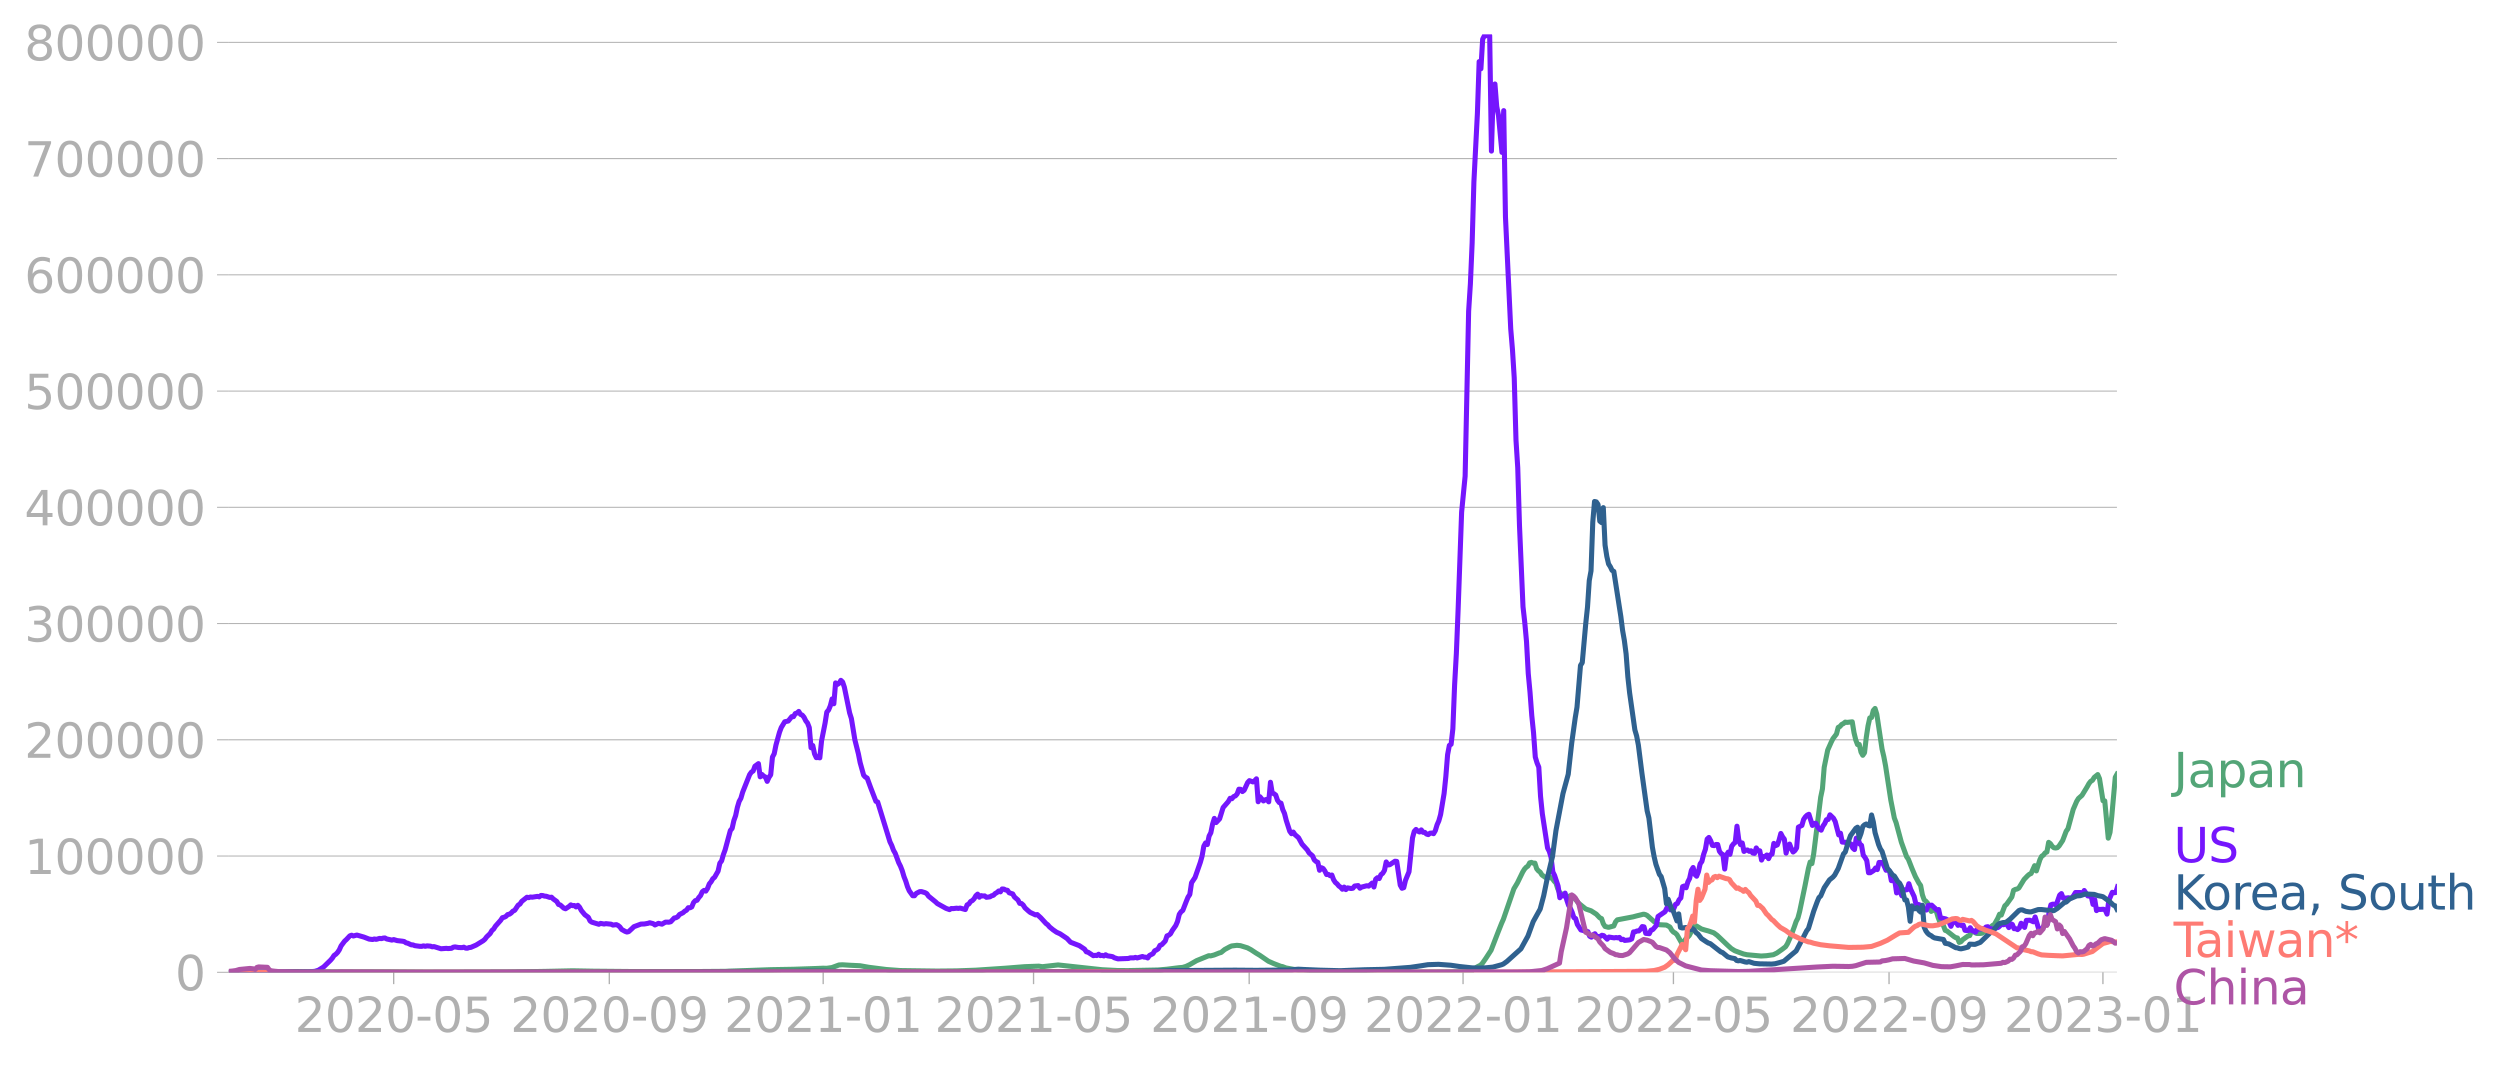 <svg xmlns="http://www.w3.org/2000/svg" xmlns:xlink="http://www.w3.org/1999/xlink" width="985.137" height="420.129" viewBox="0 0 738.852 315.096"><defs><style>*{stroke-linejoin:round;stroke-linecap:butt}</style></defs><g id="figure_1"><path id="patch_1" d="M0 315.096h738.852V0H0v315.096z" style="fill:none"/><g id="axes_1"><path id="patch_2" d="M67.645 287.347h558v-277.2h-558v277.2z" style="fill:none"/><g id="matplotlib.axis_1"><g id="xtick_1"><g id="line2d_1"><defs><path id="m1cfaded2c9" d="M0 0v3.5" style="stroke:#b0b0b0;stroke-width:.4"/></defs><use xlink:href="#m1cfaded2c9" x="116.347" y="287.347" style="fill:#b0b0b0;stroke:#b0b0b0;stroke-width:.4"/></g><g id="text_1" style="fill:#b0b0b0" transform="matrix(.14 0 0 -.14 87.099 304.985)"><defs><path id="DejaVuSans-32" d="M1228 531h2203V0H469v531q359 372 979 998 621 627 780 809 303 340 423 576 121 236 121 464 0 372-261 606-261 235-680 235-297 0-627-103-329-103-704-313v638q381 153 712 231 332 78 607 78 725 0 1156-363 431-362 431-968 0-288-108-546-107-257-392-607-78-91-497-524-418-433-1181-1211z" transform="scale(.016)"/><path id="DejaVuSans-30" d="M2034 4250q-487 0-733-480-245-479-245-1442 0-959 245-1439 246-480 733-480 491 0 736 480 246 480 246 1439 0 963-246 1442-245 480-736 480zm0 500q785 0 1199-621 414-620 414-1801 0-1178-414-1799Q2819-91 2034-91q-784 0-1198 620-414 621-414 1799 0 1181 414 1801 414 621 1198 621z" transform="scale(.016)"/><path id="DejaVuSans-2d" d="M313 2009h1684v-512H313v512z" transform="scale(.016)"/><path id="DejaVuSans-35" d="M691 4666h2478v-532H1269V2991q137 47 274 70 138 23 276 23 781 0 1237-428 457-428 457-1159 0-753-469-1171Q2575-91 1722-91q-294 0-599 50Q819 9 494 109v635q281-153 581-228t634-75q541 0 856 284 316 284 316 772 0 487-316 771-315 285-856 285-253 0-505-56-251-56-513-175v2344z" transform="scale(.016)"/></defs><use xlink:href="#DejaVuSans-32"/><use xlink:href="#DejaVuSans-30" x="63.623"/><use xlink:href="#DejaVuSans-32" x="127.246"/><use xlink:href="#DejaVuSans-30" x="190.869"/><use xlink:href="#DejaVuSans-2d" x="254.492"/><use xlink:href="#DejaVuSans-30" x="290.576"/><use xlink:href="#DejaVuSans-35" x="354.199"/></g></g><g id="xtick_2"><use xlink:href="#m1cfaded2c9" id="line2d_2" x="180.074" y="287.347" style="fill:#b0b0b0;stroke:#b0b0b0;stroke-width:.4"/><g id="text_2" style="fill:#b0b0b0" transform="matrix(.14 0 0 -.14 150.826 304.985)"><defs><path id="DejaVuSans-39" d="M703 97v575q238-113 481-172 244-59 479-59 625 0 954 420 330 420 377 1277-181-269-460-413-278-144-615-144-700 0-1108 423-408 424-408 1159 0 718 425 1152 425 435 1131 435 810 0 1236-621 427-620 427-1801 0-1103-524-1761Q2575-91 1691-91q-238 0-482 47Q966 3 703 97zm1256 1978q425 0 673 290 249 291 249 798 0 503-249 795-248 292-673 292t-673-292q-248-292-248-795 0-507 248-798 248-290 673-290z" transform="scale(.016)"/></defs><use xlink:href="#DejaVuSans-32"/><use xlink:href="#DejaVuSans-30" x="63.623"/><use xlink:href="#DejaVuSans-32" x="127.246"/><use xlink:href="#DejaVuSans-30" x="190.869"/><use xlink:href="#DejaVuSans-2d" x="254.492"/><use xlink:href="#DejaVuSans-30" x="290.576"/><use xlink:href="#DejaVuSans-39" x="354.199"/></g></g><g id="xtick_3"><use xlink:href="#m1cfaded2c9" id="line2d_3" x="243.283" y="287.347" style="fill:#b0b0b0;stroke:#b0b0b0;stroke-width:.4"/><g id="text_3" style="fill:#b0b0b0" transform="matrix(.14 0 0 -.14 214.035 304.985)"><defs><path id="DejaVuSans-31" d="M794 531h1031v3560L703 3866v575l1116 225h631V531h1031V0H794v531z" transform="scale(.016)"/></defs><use xlink:href="#DejaVuSans-32"/><use xlink:href="#DejaVuSans-30" x="63.623"/><use xlink:href="#DejaVuSans-32" x="127.246"/><use xlink:href="#DejaVuSans-31" x="190.869"/><use xlink:href="#DejaVuSans-2d" x="254.492"/><use xlink:href="#DejaVuSans-30" x="290.576"/><use xlink:href="#DejaVuSans-31" x="354.199"/></g></g><g id="xtick_4"><use xlink:href="#m1cfaded2c9" id="line2d_4" x="305.456" y="287.347" style="fill:#b0b0b0;stroke:#b0b0b0;stroke-width:.4"/><g id="text_4" style="fill:#b0b0b0" transform="matrix(.14 0 0 -.14 276.208 304.985)"><use xlink:href="#DejaVuSans-32"/><use xlink:href="#DejaVuSans-30" x="63.623"/><use xlink:href="#DejaVuSans-32" x="127.246"/><use xlink:href="#DejaVuSans-31" x="190.869"/><use xlink:href="#DejaVuSans-2d" x="254.492"/><use xlink:href="#DejaVuSans-30" x="290.576"/><use xlink:href="#DejaVuSans-35" x="354.199"/></g></g><g id="xtick_5"><use xlink:href="#m1cfaded2c9" id="line2d_5" x="369.183" y="287.347" style="fill:#b0b0b0;stroke:#b0b0b0;stroke-width:.4"/><g id="text_5" style="fill:#b0b0b0" transform="matrix(.14 0 0 -.14 339.935 304.985)"><use xlink:href="#DejaVuSans-32"/><use xlink:href="#DejaVuSans-30" x="63.623"/><use xlink:href="#DejaVuSans-32" x="127.246"/><use xlink:href="#DejaVuSans-31" x="190.869"/><use xlink:href="#DejaVuSans-2d" x="254.492"/><use xlink:href="#DejaVuSans-30" x="290.576"/><use xlink:href="#DejaVuSans-39" x="354.199"/></g></g><g id="xtick_6"><use xlink:href="#m1cfaded2c9" id="line2d_6" x="432.392" y="287.347" style="fill:#b0b0b0;stroke:#b0b0b0;stroke-width:.4"/><g id="text_6" style="fill:#b0b0b0" transform="matrix(.14 0 0 -.14 403.144 304.985)"><use xlink:href="#DejaVuSans-32"/><use xlink:href="#DejaVuSans-30" x="63.623"/><use xlink:href="#DejaVuSans-32" x="127.246"/><use xlink:href="#DejaVuSans-32" x="190.869"/><use xlink:href="#DejaVuSans-2d" x="254.492"/><use xlink:href="#DejaVuSans-30" x="290.576"/><use xlink:href="#DejaVuSans-31" x="354.199"/></g></g><g id="xtick_7"><use xlink:href="#m1cfaded2c9" id="line2d_7" x="494.564" y="287.347" style="fill:#b0b0b0;stroke:#b0b0b0;stroke-width:.4"/><g id="text_7" style="fill:#b0b0b0" transform="matrix(.14 0 0 -.14 465.316 304.985)"><use xlink:href="#DejaVuSans-32"/><use xlink:href="#DejaVuSans-30" x="63.623"/><use xlink:href="#DejaVuSans-32" x="127.246"/><use xlink:href="#DejaVuSans-32" x="190.869"/><use xlink:href="#DejaVuSans-2d" x="254.492"/><use xlink:href="#DejaVuSans-30" x="290.576"/><use xlink:href="#DejaVuSans-35" x="354.199"/></g></g><g id="xtick_8"><use xlink:href="#m1cfaded2c9" id="line2d_8" x="558.291" y="287.347" style="fill:#b0b0b0;stroke:#b0b0b0;stroke-width:.4"/><g id="text_8" style="fill:#b0b0b0" transform="matrix(.14 0 0 -.14 529.043 304.985)"><use xlink:href="#DejaVuSans-32"/><use xlink:href="#DejaVuSans-30" x="63.623"/><use xlink:href="#DejaVuSans-32" x="127.246"/><use xlink:href="#DejaVuSans-32" x="190.869"/><use xlink:href="#DejaVuSans-2d" x="254.492"/><use xlink:href="#DejaVuSans-30" x="290.576"/><use xlink:href="#DejaVuSans-39" x="354.199"/></g></g><g id="xtick_9"><use xlink:href="#m1cfaded2c9" id="line2d_9" x="621.5" y="287.347" style="fill:#b0b0b0;stroke:#b0b0b0;stroke-width:.4"/><g id="text_9" style="fill:#b0b0b0" transform="matrix(.14 0 0 -.14 592.252 304.985)"><defs><path id="DejaVuSans-33" d="M2597 2516q453-97 707-404 255-306 255-756 0-690-475-1069Q2609-91 1734-91q-293 0-604 58T488 141v609q262-153 574-231 313-78 654-78 593 0 904 234t311 681q0 413-289 645-289 233-804 233h-544v519h569q465 0 712 186t247 536q0 359-255 551-254 193-729 193-260 0-557-57-297-56-653-174v562q360 100 674 150t592 50q719 0 1137-327 419-326 419-882 0-388-222-655t-631-370z" transform="scale(.016)"/></defs><use xlink:href="#DejaVuSans-32"/><use xlink:href="#DejaVuSans-30" x="63.623"/><use xlink:href="#DejaVuSans-32" x="127.246"/><use xlink:href="#DejaVuSans-33" x="190.869"/><use xlink:href="#DejaVuSans-2d" x="254.492"/><use xlink:href="#DejaVuSans-30" x="290.576"/><use xlink:href="#DejaVuSans-31" x="354.199"/></g></g></g><g id="matplotlib.axis_2"><g id="ytick_1"><path id="line2d_10" d="M67.645 287.347h558" clip-path="url(#p3646a98c5e)" style="fill:none;stroke:#b0b0b0;stroke-width:.3;stroke-linecap:square"/><g id="line2d_11"><defs><path id="m0ea4987620" d="M0 0h-3.5" style="stroke:#b0b0b0;stroke-width:.3"/></defs><use xlink:href="#m0ea4987620" x="67.645" y="287.347" style="fill:#b0b0b0;stroke:#b0b0b0;stroke-width:.3"/></g><use xlink:href="#DejaVuSans-30" id="text_10" style="fill:#b0b0b0" transform="matrix(.14 0 0 -.14 51.737 292.666)"/></g><g id="ytick_2"><path id="line2d_12" d="M67.645 252.994h558" clip-path="url(#p3646a98c5e)" style="fill:none;stroke:#b0b0b0;stroke-width:.3;stroke-linecap:square"/><use xlink:href="#m0ea4987620" id="line2d_13" x="67.645" y="252.994" style="fill:#b0b0b0;stroke:#b0b0b0;stroke-width:.3"/><g id="text_11" style="fill:#b0b0b0" transform="matrix(.14 0 0 -.14 7.2 258.312)"><use xlink:href="#DejaVuSans-31"/><use xlink:href="#DejaVuSans-30" x="63.623"/><use xlink:href="#DejaVuSans-30" x="127.246"/><use xlink:href="#DejaVuSans-30" x="190.869"/><use xlink:href="#DejaVuSans-30" x="254.492"/><use xlink:href="#DejaVuSans-30" x="318.115"/></g></g><g id="ytick_3"><path id="line2d_14" d="M67.645 218.64h558" clip-path="url(#p3646a98c5e)" style="fill:none;stroke:#b0b0b0;stroke-width:.3;stroke-linecap:square"/><use xlink:href="#m0ea4987620" id="line2d_15" x="67.645" y="218.64" style="fill:#b0b0b0;stroke:#b0b0b0;stroke-width:.3"/><g id="text_12" style="fill:#b0b0b0" transform="matrix(.14 0 0 -.14 7.2 223.959)"><use xlink:href="#DejaVuSans-32"/><use xlink:href="#DejaVuSans-30" x="63.623"/><use xlink:href="#DejaVuSans-30" x="127.246"/><use xlink:href="#DejaVuSans-30" x="190.869"/><use xlink:href="#DejaVuSans-30" x="254.492"/><use xlink:href="#DejaVuSans-30" x="318.115"/></g></g><g id="ytick_4"><path id="line2d_16" d="M67.645 184.287h558" clip-path="url(#p3646a98c5e)" style="fill:none;stroke:#b0b0b0;stroke-width:.3;stroke-linecap:square"/><use xlink:href="#m0ea4987620" id="line2d_17" x="67.645" y="184.287" style="fill:#b0b0b0;stroke:#b0b0b0;stroke-width:.3"/><g id="text_13" style="fill:#b0b0b0" transform="matrix(.14 0 0 -.14 7.2 189.605)"><use xlink:href="#DejaVuSans-33"/><use xlink:href="#DejaVuSans-30" x="63.623"/><use xlink:href="#DejaVuSans-30" x="127.246"/><use xlink:href="#DejaVuSans-30" x="190.869"/><use xlink:href="#DejaVuSans-30" x="254.492"/><use xlink:href="#DejaVuSans-30" x="318.115"/></g></g><g id="ytick_5"><path id="line2d_18" d="M67.645 149.933h558" clip-path="url(#p3646a98c5e)" style="fill:none;stroke:#b0b0b0;stroke-width:.3;stroke-linecap:square"/><use xlink:href="#m0ea4987620" id="line2d_19" x="67.645" y="149.933" style="fill:#b0b0b0;stroke:#b0b0b0;stroke-width:.3"/><g id="text_14" style="fill:#b0b0b0" transform="matrix(.14 0 0 -.14 7.2 155.252)"><defs><path id="DejaVuSans-34" d="M2419 4116 825 1625h1594v2491zm-166 550h794V1625h666v-525h-666V0h-628v1100H313v609l1940 2957z" transform="scale(.016)"/></defs><use xlink:href="#DejaVuSans-34"/><use xlink:href="#DejaVuSans-30" x="63.623"/><use xlink:href="#DejaVuSans-30" x="127.246"/><use xlink:href="#DejaVuSans-30" x="190.869"/><use xlink:href="#DejaVuSans-30" x="254.492"/><use xlink:href="#DejaVuSans-30" x="318.115"/></g></g><g id="ytick_6"><path id="line2d_20" d="M67.645 115.58h558" clip-path="url(#p3646a98c5e)" style="fill:none;stroke:#b0b0b0;stroke-width:.3;stroke-linecap:square"/><use xlink:href="#m0ea4987620" id="line2d_21" x="67.645" y="115.579" style="fill:#b0b0b0;stroke:#b0b0b0;stroke-width:.3"/><g id="text_15" style="fill:#b0b0b0" transform="matrix(.14 0 0 -.14 7.2 120.898)"><use xlink:href="#DejaVuSans-35"/><use xlink:href="#DejaVuSans-30" x="63.623"/><use xlink:href="#DejaVuSans-30" x="127.246"/><use xlink:href="#DejaVuSans-30" x="190.869"/><use xlink:href="#DejaVuSans-30" x="254.492"/><use xlink:href="#DejaVuSans-30" x="318.115"/></g></g><g id="ytick_7"><path id="line2d_22" d="M67.645 81.226h558" clip-path="url(#p3646a98c5e)" style="fill:none;stroke:#b0b0b0;stroke-width:.3;stroke-linecap:square"/><use xlink:href="#m0ea4987620" id="line2d_23" x="67.645" y="81.226" style="fill:#b0b0b0;stroke:#b0b0b0;stroke-width:.3"/><g id="text_16" style="fill:#b0b0b0" transform="matrix(.14 0 0 -.14 7.2 86.545)"><defs><path id="DejaVuSans-36" d="M2113 2584q-425 0-674-291-248-290-248-796 0-503 248-796 249-292 674-292t673 292q248 293 248 796 0 506-248 796-248 291-673 291zm1253 1979v-575q-238 112-480 171-242 60-480 60-625 0-955-422-329-422-376-1275 184 272 462 417 279 145 613 145 703 0 1111-427 408-426 408-1160 0-719-425-1154Q2819-91 2113-91q-810 0-1238 620-428 621-428 1799 0 1106 525 1764t1409 658q238 0 480-47t505-140z" transform="scale(.016)"/></defs><use xlink:href="#DejaVuSans-36"/><use xlink:href="#DejaVuSans-30" x="63.623"/><use xlink:href="#DejaVuSans-30" x="127.246"/><use xlink:href="#DejaVuSans-30" x="190.869"/><use xlink:href="#DejaVuSans-30" x="254.492"/><use xlink:href="#DejaVuSans-30" x="318.115"/></g></g><g id="ytick_8"><path id="line2d_24" d="M67.645 46.872h558" clip-path="url(#p3646a98c5e)" style="fill:none;stroke:#b0b0b0;stroke-width:.3;stroke-linecap:square"/><use xlink:href="#m0ea4987620" id="line2d_25" x="67.645" y="46.872" style="fill:#b0b0b0;stroke:#b0b0b0;stroke-width:.3"/><g id="text_17" style="fill:#b0b0b0" transform="matrix(.14 0 0 -.14 7.2 52.191)"><defs><path id="DejaVuSans-37" d="M525 4666h3000v-269L1831 0h-659l1594 4134H525v532z" transform="scale(.016)"/></defs><use xlink:href="#DejaVuSans-37"/><use xlink:href="#DejaVuSans-30" x="63.623"/><use xlink:href="#DejaVuSans-30" x="127.246"/><use xlink:href="#DejaVuSans-30" x="190.869"/><use xlink:href="#DejaVuSans-30" x="254.492"/><use xlink:href="#DejaVuSans-30" x="318.115"/></g></g><g id="ytick_9"><path id="line2d_26" d="M67.645 12.519h558" clip-path="url(#p3646a98c5e)" style="fill:none;stroke:#b0b0b0;stroke-width:.3;stroke-linecap:square"/><use xlink:href="#m0ea4987620" id="line2d_27" x="67.645" y="12.519" style="fill:#b0b0b0;stroke:#b0b0b0;stroke-width:.3"/><g id="text_18" style="fill:#b0b0b0" transform="matrix(.14 0 0 -.14 7.2 17.838)"><defs><path id="DejaVuSans-38" d="M2034 2216q-450 0-708-241-257-241-257-662 0-422 257-663 258-241 708-241t709 242q260 243 260 662 0 421-258 662-257 241-711 241zm-631 268q-406 100-633 378-226 279-226 679 0 559 398 884 399 325 1092 325 697 0 1094-325t397-884q0-400-227-679-226-278-629-378 456-106 710-416 255-309 255-755 0-679-414-1042Q2806-91 2034-91q-771 0-1186 362-414 363-414 1042 0 446 256 755 257 310 713 416zm-231 997q0-362 226-565 227-203 636-203 407 0 636 203 230 203 230 565 0 363-230 566-229 203-636 203-409 0-636-203-226-203-226-566z" transform="scale(.016)"/></defs><use xlink:href="#DejaVuSans-38"/><use xlink:href="#DejaVuSans-30" x="63.623"/><use xlink:href="#DejaVuSans-30" x="127.246"/><use xlink:href="#DejaVuSans-30" x="190.869"/><use xlink:href="#DejaVuSans-30" x="254.492"/><use xlink:href="#DejaVuSans-30" x="318.115"/></g></g></g><path id="line2d_28" d="m67.645 287.347 35.75-.103 10.361-.02 13.471.111 22.279-.047 11.916-.207 7.772-.175 6.217.118 18.652.174 7.253-.029 12.953-.1 13.47-.49 6.736-.12 6.735-.23 2.073-.085 1.036.03 1.554-.219 1.037-.383 1.036-.38 1.036-.059 2.072.133 3.11.15 2.59.457 5.18.657 4.146.308 10.88.153 5.699-.058 5.7-.202 8.807-.587 5.7-.453 4.144-.155 1.036.16 4.663-.521 12.953 1.412 4.663.242 3.108.017 8.808-.18 2.59-.223 3.627-.453 1.037-.08 1.036-.31 1.036-.492 2.072-1.198 3.627-1.474.518.068 1.036-.267 1.555-.615.518-.139 1.036-.856 1.554-.842.519-.219 1.554-.186 1.036.097 2.072.638 1.037.55 1.554 1.025 1.036.616 2.59 1.778 1.555.685 2.073.803.518.096 1.036.397 2.59.464 1.037.065 1.554.2 2.59.193 4.663.169 22.279.158 18.652-.15 1.036-.147 1.036-.474 1.036-.77 1.037-.528.518-.527 1.036-1.483 1.554-2.401 2.073-5.366 1.036-2.61.518-1.17 3.109-9.019 1.036-1.727 1.554-3.195.518-.853.518-.584.518-.345.519-.957.518-.143.518.232.518-.009.518 1.661.518.616.518.387.518.834 1.555 1.083.518-.642 1.036.694.518.715.518.52.518 1.666.518 1.082 1.037.843.518.04.518.209.518.38.518-.444.518.096 1.036.894 1.037 1.253 2.072 1.668 1.554.527 1.555.998 1.036 1.081.518.235.518 1.511.518.812 1.036.269 1.555-.426.518-1.2.518-.6 4.663-.887 1.036-.278 2.072-.507.519.12.518.25 2.072 1.835 1.036.73.518.179 2.073.106 1.036.573.518.926.518.571.518.274.518.493 1.555 2.737 1.036-1.452 1.036-1.01 1.554-2.884.519-.005 1.554.93 1.036.314 1.036.28 1.555.538 1.036.767 3.109 2.954 1.036.934 1.036.643 1.036.393 1.554.562 1.037.225 4.145.383 1.554-.095 2.072-.288 1.036-.493 1.555-1.09 1.036-.798.518-.827 1.036-2.309 1.037-2.794.518-1.511.518-1 .518-1.951 1.554-7.452 1.036-5.259.518-1.913.519.456.518-2.848 2.072-16.757.518-2.47.518-6.367 1.037-5.101 1.036-2.331.518-1.045 1.036-1.356.518-1.969.518-.274.518-.609.518-.257.519-.425.518.09 1.554-.173.518 3.189.518 2.151.518 1.378.518-.034.519 2.274.518.93.518-.755.518-4.53.518-3.412.518-2.347.518-.12.518-2.077.518-.595.518 1.7 1.555 10.315.518 2.213.518 2.742 1.554 10.166 1.037 5.246.518 1.367 1.554 5.774 1.554 4.294.518.742 1.037 2.656 1.036 2.452 1.036 1.923.518.726.518 2.741.518 1.493.518.417.519.595.518 1.558.518.848.518-.27.518-.588.518.973.518 1.728.518 1.334.518.178.519.856.518 1.392.518.196 2.072 1.637.518.32.518.105.518 1.305.519-.203.518-.602 1.554-1.098.518-.114.518-1.432.518.096.518.47.519.246 1.036-.012.518-.073 1.554-.922 1.036-.883.518-.478.519-.27 1.036-1.849.518-1.214.518.255 1.036-2.72.518-.456 1.555-2.171.518-1.964.518-.261.518-.123.518-.291 1.554-2.54 1.037-1.083.518-.434.518-.239 1.036-2.31.518 1.546 1.036-3.313.518-1.018.519-.329.518-.68.518-.247.518-2.85.518.387.518.773.518.437.518.073.518-.107.519-.539 1.036-1.572 1.036-2.737.518-.722 1.554-5.711 1.037-2.411.518-.838 1.036-.916 1.554-2.55.518-.944.518-.659.519-.31.518-.848 1.036-.833.518 1.205 1.036 6.522.518.05 1.036 11.01.519-1.71.518-4.749 1.036-11.523.518-.935h0" clip-path="url(#p3646a98c5e)" style="fill:none;stroke:#53a577;stroke-width:1.5;stroke-linecap:square"/><path id="line2d_29" d="m67.645 287.347 23.315-.097 2.072-.184 1.036-.312 1.555-.964 2.072-2.025.518-.6.518-.794.518-.354.519-.54.518-.773.518-1.163 1.036-1.389.518-.469 1.036-1.103.518-.185.519.224 1.036-.27 2.072.592 1.554.602 1.037.121.518-.167.518.126 1.036-.292.518.08.518-.16.518-.04.519.29 1.036.224.518.122.518-.164 1.036.307 1.554.177.519.095.518.378.518.121 1.036.474.518.028.518.212 1.555.212.518.003.518-.154.518.144.518-.136 1.036.088.518.196.518-.073 2.073.642 1.554-.12.518.065 1.036-.08.519-.328.518-.077 1.036.173 1.036.032.518-.132.518.27.518.038.519-.195.518-.056 1.554-.677 2.072-1.276.518-.436.519-.7 1.036-.998.518-.887.518-.44.518-.837 1.554-1.754.519-.771.518-.127.518-.255.518-.541.518-.103.518-.362.518-.547.518-.233 1.036-1.546.519-.307.518-.785 1.554-1.23.518.113.518-.19.518.06 1.555-.244.518.146.518-.417.518.027.518.165.518.044 1.036.35.518-.07.519.52 1.036.74.518.887.518.144 1.036.935.518.192 1.037-.67.518-.477.518.234.518-.054.518.422.518-.473.518.562.518.961 1.036 1.253 1.037.768.518 1.088.518.346 2.072.626.518-.26 1.037.187.518-.111 1.554.158.518.257 1.036-.123.518.25.519.433.518.73 1.036.581.518.188.518-.116 1.036-.954.518-.507 2.073-.773 1.036-.032 1.036-.184.518-.172 1.037.264.518.387 1.036-.48 1.036.241 1.036-.607 1.037.023.518-.132 1.036-1.102.518-.088.518-.288.518-.662 1.036-.522.519-.47.518-.275.518-.734.518.02.518-.265.518-1.265.518-.584.518-.109.518-.803.518-.579.519-1.14.518-.397.518.207.518-.806.518-1.325.518-.614.518-.904.518-.428 1.037-1.825.518-2.35.518-.677.518-1.83.518-1.4 1.554-5.755.518-.61.518-2.33.519-1.452.518-2.445.518-1.744.518-.938.518-1.784 2.072-5.22.519-.725.518-.33.518-1.406 1.036-.765.518 3.885.518-.689.518.496.518.273.518 1.27.519-1.171.518-.775.518-5.238.518-.982.518-2.573 1.036-3.745.518-1.405 1.037-1.719 1.036-.224 1.036-1.299.518.008.518-.907.518-.169.518-.47.519.87.518.219.518.63.518 1.053.518.658.518 1.356.518 5.939.518-.643.518 2.454.518 1.12.519-.044.518.101.518-5.018 1.036-5.228.518-3.29.518-.596.518-1.247.518-2.017.519 1.412.518-6.155.518.447.518-.332.518-.87.518.481.518 1.53 1.554 7.61.519 1.659 1.036 6.315 1.036 4.118.518 2.598 1.036 3.73.518.552.519.28 1.036 2.839 1.554 4.036.518.203 3.627 11.765.518 1.069.518 1.41.518.907 1.036 2.785.519 1.03.518 1.327.518 1.76.518 1.312.518 1.664.518 1.212 1.036 1.46.518.004.518-.687 1.037-.532.518-.004 1.036.31.518.29.518.745 2.073 1.684.518.497 1.554.862 1.036.57 1.037.367.518-.332.518.037 1.036-.128.518.067.518-.098 1.554.422.519-1.371.518-.255.518-.747.518-.272.518-.538.518-.895.518-.464.518.904.518-.464.519.11.518-.034.518.417 1.036-.135.518-.311.518-.147.518-.517.518-.287.518-.464.519.246.518-.85.518.039.518.276.518.08.518.737 1.036.336.518.903 1.037.898.518.986.518.053.518.462.518.813 1.036.938.518.418 1.555.73.518-.103 1.036.95 1.554 1.694.518.385.519.618 1.036.848 1.036.719 1.036.47 2.073 1.39 1.036 1.104 2.59 1.01 1.555 1.043.518.777.518.133 1.554 1.017.518-.107.518.064.519-.384.518.407.518-.08.518.17.518-.342.518.31 1.036.155.518.106.518.317 1.037.32 3.108-.114.518-.174 1.037.004.518-.149.518.16 1.554-.423.518.186.518.019.518.226.519-.738 1.036-.531.518-.853.518-.233.518-.368.518-1.006.518-.191 1.037-1.083.518-1.524.518-.198.518-.423.518-.96 1.036-1.479.518-1.202.518-2.1.518-.75.519-.404 1.036-2.675.518-1.262.518-.782.518-3.454 1.036-1.574 1.555-4.455.518-1.827.518-2.98.518-.944.518.476.518-2.498.518-.993.518-2.556.518-1.679.519 1.23 1.036-1.103 1.036-3.33 1.554-1.792.518-.948.519.123.518-.63.518-.2.518-.582.518-1.398.518.038.518.656.518-.384 1.036-2.283.519-.56 1.036.384.518-.352.518-.565.518 6.77.518-1.476 1.036 1.239.519-.323.518-.155.518.742.518-5.778.518 3.166.518.213.518.395.518 1.528.518.697.519.175.518 1.88.518 1.164.518 2.046 1.036 3.22.518.708.518-.473.518.76 1.037.904 1.036 1.898 1.554 1.71.518.867 1.036.893.519 1.191.518.463.518.257.518 2.343.518-.76.518.219.518.731.518 1.07.518-.051.518.384.519-.186.518 1.39.518.79.518.435.518.632.518.347.518.6.518-.63.518.735.519-.501 1.036.19.518-.097.518-.64 1.036-.137.518.774.518-.33 1.555-.405.518.124 1.036-.901.518 1.163.518-2.307.518-.437.518.25.519-1.164.518-.396.518-.849.518-2.503.518.877.518-.05 1.554-1.04.518.058 1.037 7.006.518.922.518-.176.518-2.17 1.036-2.522 1.036-10.016.519-1.94.518-.557.518.495.518.252.518-.612.518.708.518.022.518.505.518.15.519-.407.518-.044.518.181.518-.895.518-1.723.518-1.174.518-1.841 1.036-6.223.518-5.019.519-6.484.518-2.73.518-.33.518-4.565.518-12.997.518-9.322.518-12.93 1.036-28.81 1.037-10.614 1.036-48.746.518-8.087.518-12.077.518-18.043 1.036-20.252.518-15.31.519 2.106.518-8.748.518-1.01.518-.008.518-.409.518.356.518 34.15.518-17.054.518-2.77.519 6.623.518 2.584 1.036 10.995.518-12.33.518 31.428 1.554 33.056.518 6.207.519 8.323.518 18.355.518 8.153.518 17.168 1.036 23.935.518 4.599.518 5.679.518 9.48.519 5.522.518 6.884.518 5.05.518 7.195.518 1.732.518 1.261.518 8.628.518 5.07 1.555 10.191.518 1.014.518 1.745.518 4.305.518 1.046 1.036 3.142.518 3.45.518-.772.519.245.518-.835.518 2.1.518 1.523.518.884.518 1.129.518 1.595.518.29.518 1.736 1.037 1.619 2.072.52.518 1.325.518.292.518-.698.518-.307.519.841 1.036-.05.518-.34.518.112 1.036 1.043.518-.625 1.555.237.518-.1.518.089.518-.118.518.652.518-.115.518.345 1.036-.105.519-.088.518-.254.518-2.063.518-.05.518-.237h.518l.518-.504.518-.792.518.089.519 1.914 1.036.105.518-1.053.518-.16 1.036-1.195.518-2.68 2.073-1.418.518-1.081.518-.818.518 1.353 1.036-.38.518-1.258.518-.234.519-1.105.518-.55.518-3.328.518-.198.518.527.518-1.733.518-1.02.518-2.39.518-.84.518 2.051.519.519.518-1.302.518-2.343.518-.724.518-2.103.518-1.472.518-3.02.518-.49.518.97.519 1.37.518.079.518-.338.518.008.518 2.002.518.682.518.31.518 4.249.518-4.096.519-.893.518.646.518-2.404.518-.68.518-.453.518-4.774.518 3.948.518 1.475.518-.466.518 2.492.519-.352.518-.073.518.392.518-.162.518.675.518.092.518-1.601.518.86.518-.014.519 2.736.518-1.04.518-.025.518-.425.518 1.064.518-1.14.518-.207.518-3.152.518.662.518-.226.519-1.425.518-1.948.518 1.01.518.679.518 4.12.518-2.16.518-.514.518 1.403.518.938.519-.424.518-.79.518-6.134 1.036-.504.518-1.782.518-.759.518-.501.518-.25 1.037 3.287.518-.593.518-.015.518 1.07.518.631.518.313.518-1.212.518-.732.518-1.147.519-.078.518-1.367 1.036 1.009.518.971 1.036 3.958.518-.495.518 2.612 1.037.07.518.712.518-.434.518.205.518 1.198.518.456.518-3.37.518.14.518 1.596.519.39.518 2.92.518.673.518.938.518 3.563.518-.002 1.036-.664.518-.728.518.465.519-2.113 1.036.033 1.036 2.284.518-.13.518.437.518 2.749 1.037.068.518 3.564.518-1.813.518 1.496.518 1.154.518-1.773.518.062.518-.077.518-1.763.519 1.618 1.036 2.166.518 2.187 1.036.25 1.036 1.186.518.256.518.116.519-1.328 1.036-.12 1.554 1.47.518-.17.518 2.44 1.555.326.518.276.518.759.518 1.155.518-1.214 1.036.022.518.905.518-.268.519.326.518-.13.518 1.534.518.086.518-.058.518-.779.518.844.518.159.518.304.519-.935.518.03 1.036-.111.518-.006.518-.499.518-.094.518.773.518-.178.518.255 1.037-.528.518-.12 1.036-.973.518.188.518-.23.518.21.518.86.519-1.144.518.221.518 1.254h.518l.518.268.518-.476.518-1.395 1.036 1.225.518-2.082 1.037-.049 1.036.463.518-1.408 1.036 3.492.518.086.518-.096.519-.872.518-.546.518.023.518-3.639.518-2.06.518-.185.518.022.518.23 1.037-2.944.518-.427.518 1.345 1.036-.038.518-.077.518.086.518-.126.518-.633.518-.879 1.555.014.518.588.518-1.192 1.036 1.586 1.036.156.519 2.36.518-1.418.518 3.25.518-.396.518.06 1.036-.07.518.256.518 1.188.518-4.018 1.037-2.427.518.141.518-.082.518-1.687h0" clip-path="url(#p3646a98c5e)" style="fill:none;stroke:#7516fd;stroke-width:1.5;stroke-linecap:square"/><path id="line2d_30" d="m67.645 287.347 16.061-.105 3.627-.104 7.772.174 10.88.02 24.35.002 103.622-.262 4.663-.072 4.663.019 8.808.158 9.844.038 31.604-.068 10.362-.03 8.808.016 6.217.007 12.435.048 8.29-.125 6.217-.21 19.17-.133 6.217.052 7.772-.08 1.554.008 3.109-.265 1.554.081 4.663.202 6.217.163 3.109-.13 4.145-.152 5.699-.121 7.771-.586 3.109-.458 2.072-.331 3.109-.103 3.627.268 2.59.38 3.627.39 2.072.07 2.073-.084 2.072-.2 2.59-.704.519-.22 1.036-.743 4.145-3.733 2.072-3.758 1.555-4.27 2.072-3.734 1.036-3.92 1.037-5.064 1.036-4.375.518-2.08 1.036-7.748 2.073-10.948 1.554-5.694 1.036-9.279 1.036-7.418.518-3.127 1.037-12.363.518-.792 1.036-11.577.518-4.861.518-7.833.518-2.861.518-14.418.518-6.088.519.114.518.76.518 4.936.518.423.518-4.416.518 11.077.518 3.32.518 2.25.518.813.519 1.077.518.312 2.072 13.333.518 4.114.518 2.946.518 3.994.518 6.786.519 4.707 1.554 10.96.518 1.78.518 2.715 1.036 8.206 1.555 11.218.518 2.12 1.036 8.652.518 2.827.518 2.198 1.036 2.981.518.657 1.037 3.566.518 4.457.518-1.324 1.036 2.9.518.702 1.036 2.797.519-2.074.518 3.988.518.182 1.036-.138.518.056 1.036.566.518-.28.518.491.519.718.518.359 1.036 1.345 1.554 1.04.518.3.518.163 3.11 2.439.517.188 1.555 1.286 1.036.315 1.036.193.518.54.518.12.518-.11 1.555.454.518.059.518-.176 1.554.5 1.554.156 3.627.07 1.036-.1 1.555-.41 1.036-.326 2.072-1.762 1.555-1.294 2.072-3.94 1.036-2.01.518-.667 1.555-5.118 1.036-2.796.518-1.231.518-.47 1.036-2.432 1.555-2.321 1.036-.833.518-.61 1.036-1.925 1.554-4.327.519-.52 1.036-3.435.518-1.44 1.554-2.15.518-.334.518 3.224.519-1.42.518-2.025.518-.494.518-.238.518.425.518.149.518-3.238.518 2.036.518 3.2 1.037 3.509.518 1.258.518.78 1.554 4.987.518.567 1.036 1.426.519.275 1.036 1.679.518.437.518.988 1.036 3.967.518.03.518 2.082.519 4.195.518-4.551.518.862.518-.034.518-.321.518.86.518.464.518-2.024.518 6.496.518 1.117.519.691.518.44.518.258.518.417.518.25 2.59.46.519 1.125 1.036.18 2.072 1.121.518.047.518.206.519.082 1.036-.23 1.036-.288.518-.869 1.554.07 1.555-.594 3.108-3.01.518-.207 1.555-1.987.518-.37 1.036-.281.518-.008.518-.192 1.037-.797 2.072-2.029.518-.52.518-.202.518-.004 1.036.437 1.037.153h.518l2.072-.68 1.036-.013 3.11.364.517-.041 1.036-.66 1.037-.879 1.036-.865.518-.123 1.036-.938 2.073-.874 1.036-.081 1.554-.511 2.59.138 1.037.357 1.036.199.518.137 1.036.76 1.037.765 1.036.985.518.178.518 1.031h0" clip-path="url(#p3646a98c5e)" style="fill:none;stroke:#2f618f;stroke-width:1.5;stroke-linecap:square"/><path id="line2d_31" d="m67.645 287.347 247.655-.077 6.735-.085 33.159.156 81.86-.009 49.22-.26 2.591-.245 1.554-.368 1.555-.6 1.036-.73 1.036-.952.518-.584.518.256.518-1.7 1.555-3.038 1.036 1.58.518-6.327.518-.483.518-1.406.518-1.739.518 1.775.519-6.328.518-3.373.518 3.3.518-.736 1.036-2.55.518-4.207.518 2.176.518-.528.519-.223.518-.814.518-.21.518.37.518-.445 2.072.727.519.054.518.244.518.897 1.554 1.673.518-.116.518.401.518.2.518.404.519-.564.518.565.518.388.518.827 1.554 1.665.518 1.273.518-.003 1.037.945 1.036 1.548.518.465 1.036 1.192.518.345 1.036 1.087 1.037.95 1.554.883 1.554 1.148 3.109 1.484 2.072.753.518.056 1.037.335 2.072.441 2.59.317 5.7.478 4.145-.063 2.59-.229 2.59-.903 2.073-.934 2.59-1.574 1.037-.583 2.59-.181 1.555-1.428.518-.363.518-.185.518-.364.518-.14 2.59.54 1.037.01 1.554-.255 1.555-.614 2.59-1.158 1.036-.126.518.065.518.399.519.123.518-.341 2.072.475.518-.169.518.381 1.037 1.206 1.036.687.518.123 1.036.493 1.554.488 1.555.609 6.217 4.15.518-.002.518.315 2.59.573.519.232.518.018 1.554.622 1.036.306 2.073.133 2.59.107 1.555.053 4.663-.448 1.036.026.518-.074 1.554-.485 1.037-.318 1.554-1.2 1.554-1.162 1.554-.421.519-.175 1.036.052.518.097.518-.035h0" clip-path="url(#p3646a98c5e)" style="fill:none;stroke:#fe7b74;stroke-width:1.5;stroke-linecap:square"/><path id="line2d_32" d="m67.645 287.077 1.036-.098 1.036-.146 1.037-.312 3.108-.312 1.036.123.519.165.518-.588.518-.145 2.59.118.518.72.519.294 1.036.132 1.554.145 5.181.105 3.109.057 8.808-.02 1.036-.083 16.061.104 24.87-.005 289.102-.054 9.844-.008h7.254l4.145-.073 3.626-.38 1.555-.521 3.626-1.65.518-3.365 1.555-7.037 1.554-9.759.518.334.518.536 1.037 1.762 1.554 6.514.518 1.903.518.219 1.036.72.518-.116 1.037.77.518.357.518.933 1.036 1.1.518.827 1.036.749.518.37 1.037.384.518.303.518.035.518.172 1.036.05 1.554-.505.519-.355 2.59-2.99 1.554-.896 1.037.187 1.036.406.518.235 1.036 1.218.518.304.518.029 2.073.714 1.036.828 1.554 1.934 1.037.917 2.072 1.031 4.663 1.218 2.59.2 8.29.252 3.109-.065 20.206-1.28 4.663-.222 4.663.08 1.036-.062 1.036-.191 3.109-.983 4.145-.1.518-.324 1.036-.11 1.036-.215 1.036-.287 3.627-.107 2.59.755 3.11.548 1.554.443 1.036.302 2.59.374 2.59.044 1.555-.272 2.073-.413 2.072.021.518.11 1.036-.007 2.591-.042 5.181-.446.518-.277.518.084 1.036-.439.519-.58.518.074.518-.394.518-.85.518-.132 1.036-1.045.518-1.311.518-.157.518-.758 1.037-2.408.518-.655.518.71.518-.834.518-.11.518-.436.518.503 1.037-1.215.518-3.424.518 2.47 1.036-3.17.518 1.411 1.036.645.518 2.149.519-1.178.518.494.518 2.044.518-.62 1.554 2.213 1.036 2.002.518.739.519 1.029.518.38.518-.38.518.06.518-.108 1.036-.835.518-.948.518-.316.519.456.518-.165.518-.448.518-.213 1.036-1 1.036-.348 2.073.503 1.036.847.518-.05h0" clip-path="url(#p3646a98c5e)" style="fill:none;stroke:#ae54a5;stroke-width:1.5;stroke-linecap:square"/><g id="text_19" style="fill:#53a577" transform="matrix(.14 0 0 -.14 642.385 232.654)"><defs><path id="DejaVuSans-4a" d="M628 4666h631V325q0-844-320-1225T-91-1281h-240v531h197q418 0 590 235 172 234 172 840v4341z" transform="scale(.016)"/><path id="DejaVuSans-61" d="M2194 1759q-697 0-966-159t-269-544q0-306 202-486 202-179 548-179 479 0 768 339t289 901v128h-572zm1147 238V0h-575v531q-197-318-491-470T1556-91q-537 0-855 302-317 302-317 808 0 590 395 890 396 300 1180 300h807v57q0 397-261 614t-733 217q-300 0-585-72-284-72-546-216v532q315 122 612 182 297 61 578 61 760 0 1135-394 375-393 375-1193z" transform="scale(.016)"/><path id="DejaVuSans-70" d="M1159 525v-1856H581v4831h578v-531q182 312 458 463 277 152 661 152 638 0 1036-506 399-506 399-1331T3314 415Q2916-91 2278-91q-384 0-661 152-276 152-458 464zm1957 1222q0 634-261 995t-717 361q-457 0-718-361t-261-995q0-634 261-995t718-361q456 0 717 361t261 995z" transform="scale(.016)"/><path id="DejaVuSans-6e" d="M3513 2113V0h-575v2094q0 497-194 743-194 247-581 247-466 0-735-297-269-296-269-809V0H581v3500h578v-544q207 316 486 472 280 156 646 156 603 0 912-373 310-373 310-1098z" transform="scale(.016)"/></defs><use xlink:href="#DejaVuSans-4a"/><use xlink:href="#DejaVuSans-61" x="29.492"/><use xlink:href="#DejaVuSans-70" x="90.771"/><use xlink:href="#DejaVuSans-61" x="154.248"/><use xlink:href="#DejaVuSans-6e" x="215.527"/></g><g id="text_20" style="fill:#7516fd" transform="matrix(.14 0 0 -.14 642.385 254.831)"><defs><path id="DejaVuSans-55" d="M556 4666h635V1831q0-750 271-1080 272-329 882-329 606 0 878 329 272 330 272 1080v2835h634V1753q0-912-452-1378Q3225-91 2344-91q-885 0-1337 466-451 466-451 1378v2913z" transform="scale(.016)"/><path id="DejaVuSans-53" d="M3425 4513v-616q-359 172-678 256-319 85-616 85-515 0-795-200t-280-569q0-310 186-468 186-157 705-254l381-78q706-135 1042-474t336-907q0-679-455-1029Q2797-91 1919-91q-331 0-705 75-373 75-773 222v650q384-215 753-325 369-109 725-109 540 0 834 212 294 213 294 607 0 343-211 537t-692 291l-385 75q-706 140-1022 440-315 300-315 835 0 619 436 975t1201 356q329 0 669-60 341-59 697-177z" transform="scale(.016)"/></defs><use xlink:href="#DejaVuSans-55"/><use xlink:href="#DejaVuSans-53" x="73.193"/></g><g id="text_21" style="fill:#2f618f" transform="matrix(.14 0 0 -.14 642.385 268.831)"><defs><path id="DejaVuSans-4b" d="M628 4666h631V2694l2094 1972h813L1850 2491 4331 0h-831L1259 2247V0H628v4666z" transform="scale(.016)"/><path id="DejaVuSans-6f" d="M1959 3097q-462 0-731-361t-269-989q0-628 267-989 268-361 733-361 460 0 728 362 269 363 269 988 0 622-269 986-268 364-728 364zm0 487q750 0 1178-488 429-487 429-1349 0-859-429-1349Q2709-91 1959-91q-753 0-1180 489-426 490-426 1349 0 862 426 1349 427 488 1180 488z" transform="scale(.016)"/><path id="DejaVuSans-72" d="M2631 2963q-97 56-211 82-114 27-251 27-488 0-749-317t-261-911V0H581v3500h578v-544q182 319 472 473 291 155 707 155 59 0 131-8 72-7 159-23l3-590z" transform="scale(.016)"/><path id="DejaVuSans-65" d="M3597 1894v-281H953q38-594 358-905t892-311q331 0 642 81t618 244V178Q3153 47 2828-22t-659-69q-838 0-1327 487-489 488-489 1320 0 859 464 1363 464 505 1252 505 706 0 1117-455 411-454 411-1235zm-575 169q-6 471-264 752-258 282-683 282-481 0-770-272t-333-766l2050 4z" transform="scale(.016)"/><path id="DejaVuSans-2c" d="M750 794h659V256L897-744H494L750 256v538z" transform="scale(.016)"/><path id="DejaVuSans-75" d="M544 1381v2119h575V1403q0-497 193-746 194-248 582-248 465 0 735 297 271 297 271 810v1984h575V0h-575v538q-209-319-486-474-276-155-642-155-603 0-916 375-312 375-312 1097zm1447 2203z" transform="scale(.016)"/><path id="DejaVuSans-74" d="M1172 4494v-994h1184v-447H1172V1153q0-428 117-550t477-122h590V0h-590q-666 0-919 248-253 249-253 905v1900H172v447h422v994h578z" transform="scale(.016)"/><path id="DejaVuSans-68" d="M3513 2113V0h-575v2094q0 497-194 743-194 247-581 247-466 0-735-297-269-296-269-809V0H581v4863h578V2956q207 316 486 472 280 156 646 156 603 0 912-373 310-373 310-1098z" transform="scale(.016)"/></defs><use xlink:href="#DejaVuSans-4b"/><use xlink:href="#DejaVuSans-6f" x="60.576"/><use xlink:href="#DejaVuSans-72" x="121.758"/><use xlink:href="#DejaVuSans-65" x="160.621"/><use xlink:href="#DejaVuSans-61" x="222.145"/><use xlink:href="#DejaVuSans-2c" x="283.424"/><use xlink:href="#DejaVuSans-20" x="315.211"/><use xlink:href="#DejaVuSans-53" x="346.998"/><use xlink:href="#DejaVuSans-6f" x="410.475"/><use xlink:href="#DejaVuSans-75" x="471.656"/><use xlink:href="#DejaVuSans-74" x="535.035"/><use xlink:href="#DejaVuSans-68" x="574.244"/></g><g id="text_22" style="fill:#fe7b74" transform="matrix(.14 0 0 -.14 642.385 282.831)"><defs><path id="DejaVuSans-54" d="M-19 4666h3947v-532H2272V0h-634v4134H-19v532z" transform="scale(.016)"/><path id="DejaVuSans-69" d="M603 3500h575V0H603v3500zm0 1363h575v-729H603v729z" transform="scale(.016)"/><path id="DejaVuSans-77" d="M269 3500h575l719-2731 715 2731h678l719-2731 716 2731h575L4050 0h-678l-753 2869L1863 0h-679L269 3500z" transform="scale(.016)"/><path id="DejaVuSans-2a" d="m3009 3897-1121-606 1121-610-181-306-1050 634V1831h-356v1178L372 2375l-181 306 1122 610-1122 606 181 309 1050-634v1178h356V3572l1050 634 181-309z" transform="scale(.016)"/></defs><use xlink:href="#DejaVuSans-54"/><use xlink:href="#DejaVuSans-61" x="44.584"/><use xlink:href="#DejaVuSans-69" x="105.863"/><use xlink:href="#DejaVuSans-77" x="133.646"/><use xlink:href="#DejaVuSans-61" x="215.434"/><use xlink:href="#DejaVuSans-6e" x="276.713"/><use xlink:href="#DejaVuSans-2a" x="340.092"/></g><g id="text_23" style="fill:#ae54a5" transform="matrix(.14 0 0 -.14 642.385 296.831)"><defs><path id="DejaVuSans-43" d="M4122 4306v-665q-319 297-680 443-361 147-767 147-800 0-1225-489t-425-1414q0-922 425-1411t1225-489q406 0 767 147t680 444V359q-331-225-702-338-370-112-782-112-1060 0-1670 648-609 649-609 1771 0 1125 609 1773 610 649 1670 649 418 0 788-111 371-111 696-333z" transform="scale(.016)"/></defs><use xlink:href="#DejaVuSans-43"/><use xlink:href="#DejaVuSans-68" x="69.824"/><use xlink:href="#DejaVuSans-69" x="133.203"/><use xlink:href="#DejaVuSans-6e" x="160.986"/><use xlink:href="#DejaVuSans-61" x="224.365"/></g></g></g><defs><clipPath id="p3646a98c5e"><path d="M67.645 10.147h558v277.2h-558z"/></clipPath></defs></svg>